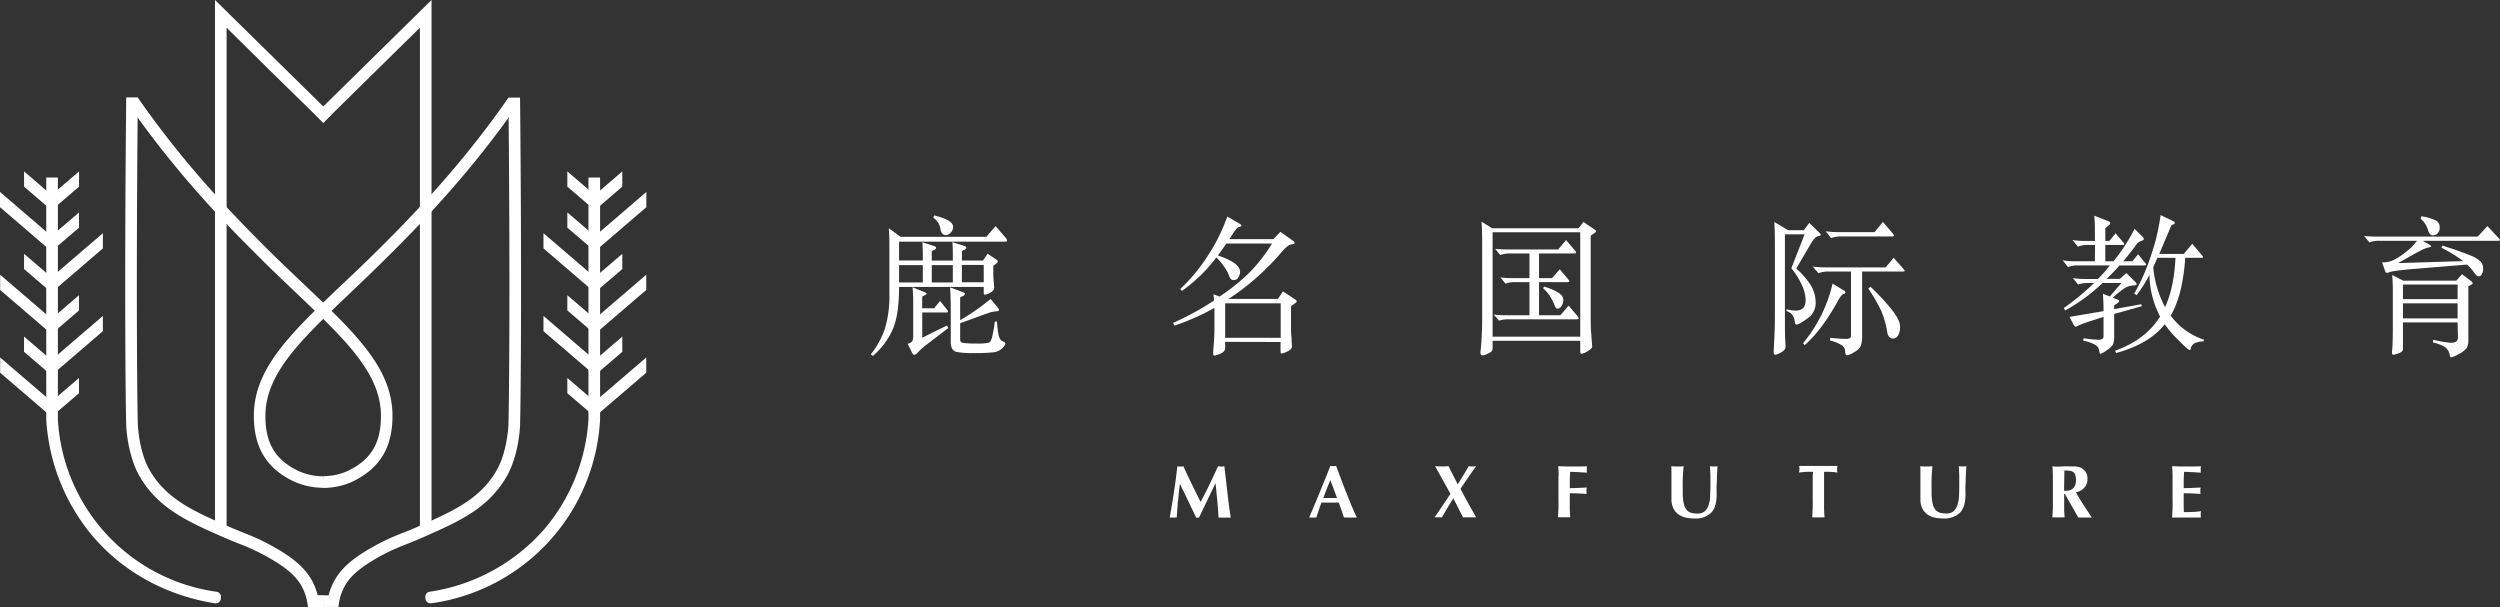 <svg id="图层_1" data-name="图层 1" xmlns="http://www.w3.org/2000/svg" viewBox="0 0 686.32 166.63"><rect x="0" y="0" width="686.32" height="166.63" fill="#333333" stroke="none"/><defs><style>.cls-1{fill:#fff;}</style></defs><path class="cls-1" d="M313.59,91.55h5.78c0-2.13,0-3.82-.12-5.08l3.15,1c.44.14.66.31.66.52s-.15.39-.45.55l-.74.37v2.62h5.78l1.27-1.88,2.46,1.64a.56.56,0,0,1,.33.47.66.66,0,0,1-.33.51l-.9.74v2q0,1,.12,2.37c.08.93.12,1.48.12,1.64,0,.49-.36.93-1.08,1.31a4.23,4.23,0,0,1-1.44.58c-.23,0-.35-.19-.35-.58V98.77H304.61q0,7.74-1.76,11.7a20.75,20.75,0,0,1-5.41,7.23l-.61-.41a23.2,23.2,0,0,0,3.87-7,30.8,30.8,0,0,0,1.25-9.64V86.92c0-1.37-.06-2.79-.16-4.26L305,85h23.57l2.54-2.92,2.71,3.12a1.7,1.7,0,0,1,.45.86c0,.19-.23.29-.7.29H304.61v5.16h6.52q0-3.19-.12-5l3.11,1c.44.14.66.31.66.52s-.15.39-.45.55l-.74.37Zm-2.46,1.23h-6.52v4.76h6.52Zm-.16,13v6.92l6.76-3.32.41.66-6,4.59a20,20,0,0,0-2.59,2.34,1,1,0,0,1-.74.41c-.24,0-.45-.17-.61-.5l-1.23-2.5a2.1,2.1,0,0,0,1.27-.71,3.93,3.93,0,0,0,.25-1.74v-8.86c0-1.36-.06-2.77-.17-4.22l3.24,1.35c.38.14.58.28.58.41s-.17.29-.5.45l-.69.37v3.2h3.28l1.64-2,1.88,2.34a1,1,0,0,1,.29.57c0,.16-.17.25-.49.25Zm8.4-13h-5.78v4.76h5.78Zm-5.12-13.65q5.21,1.28,5.2,3.16a2.27,2.27,0,0,1-.65,1.56,1.85,1.85,0,0,1-1.27.69,1.47,1.47,0,0,1-1-.34,2.49,2.49,0,0,1-.57-1.4,4.5,4.5,0,0,0-.68-1.76A5.19,5.19,0,0,0,314,79.75Zm7.13,29.6v4.51a.87.87,0,0,0,.82.9,24.36,24.36,0,0,0,3.65.16,13.8,13.8,0,0,0,3.38-.22c.37-.15.66-.61.88-1.38a37.78,37.78,0,0,0,.78-4.42h.61a30.45,30.45,0,0,0,.37,3.38,4.18,4.18,0,0,0,.49,1.45,2,2,0,0,0,.86.66c.39.16.58.36.58.59s-.29.65-.86,1.25a4,4,0,0,1-2.42,1.11,45.55,45.55,0,0,1-5.25.2,23.92,23.92,0,0,1-4.75-.28,2,2,0,0,1-1.4-1,5,5,0,0,1-.32-2.05v-8.23q0-3.16-.17-6.48l3.53,1.35c.35.14.53.3.53.47s-.18.37-.53.56l-.78.37v6.27a62.1,62.1,0,0,0,8.36-5.82l1.89,2.25a1.47,1.47,0,0,1,.41.8c0,.21-.28.32-.82.35a7.59,7.59,0,0,0-1.77.33Zm6.47-16h-6v4.76h6Z" transform="translate(-57.79 -20)"/><path class="cls-1" d="M394.13,113.85v1.64c0,.71-.43,1.24-1.31,1.6a6.72,6.72,0,0,1-1.64.53c-.22,0-.32-.15-.32-.45s0-.63,0-1c.21-2.24.33-4.31.33-6.19v-5.45a65.23,65.23,0,0,1-11,4.87l-.33-.77a75.67,75.67,0,0,0,11.23-6.15l-.16-1.68,1.68.61a57.11,57.11,0,0,0,8.18-6.56,45.2,45.2,0,0,0,6.21-8H394.46c-.87,1.29-1.65,2.38-2.33,3.28q6.11,2.05,6.1,4.51a2.84,2.84,0,0,1-.47,1.48,1.35,1.35,0,0,1-1.15.77,1.22,1.22,0,0,1-.94-.3,3.53,3.53,0,0,1-.53-1.09,11.41,11.41,0,0,0-1.25-2.24,17.29,17.29,0,0,0-2.17-2.6,41.92,41.92,0,0,1-9.43,9.18l-.49-.49a48.36,48.36,0,0,0,7.62-9.22,49,49,0,0,0,5.29-10.7l3.4,2c.33.19.49.36.49.51s-.2.27-.59.35-.84.49-1.33,1.23l-1.4,2.13h12.09l1.93-2,3.53,2.5a.7.7,0,0,1,.36.56c0,.2-.21.32-.63.35a2.32,2.32,0,0,0-1.25.49,13.3,13.3,0,0,0-1.84,1.84,68.53,68.53,0,0,1-14.39,12.67H408.6L410,100l3.48,2.29a.69.69,0,0,1,.29.47c0,.15-.14.31-.41.47l-1.15.82v5.41c0,1,0,2.11.13,3.2l.12,2.46q0,.78-1.23,1.35a5.35,5.35,0,0,1-1.56.58q-.33,0-.33-.54v-2.62Zm0-1.11h15.25v-9.46H394.13Z" transform="translate(-57.79 -20)"/><path class="cls-1" d="M491.61,113.56H467.55v2a1.13,1.13,0,0,1-.39,1,5.36,5.36,0,0,1-1.19.66,3.43,3.43,0,0,1-1.17.35c-.49,0-.67-.45-.53-1.35a86.84,86.84,0,0,0,.41-8.9V86.43c0-2.43-.06-4.29-.17-5.58l2.92,1.81h23.69l1.39-1.72,3.12,2.13c.22.11.32.24.32.39s-.12.3-.37.47l-1.1.78v21.88c0,1.86,0,3.56.16,5.09l.25,3.48q0,.5-1.23,1.23a4.52,4.52,0,0,1-1.64.74c-.27,0-.41-.19-.41-.57Zm-24.06-1.14h24.06V83.76H467.55Zm10.12-5.87v-9.1h-3.85a6.89,6.89,0,0,0-2.71.42l-1.43-1.73a24.3,24.3,0,0,0,3.32.21h4.67V89.58h-5.33a8.31,8.31,0,0,0-2.7.42l-1.4-1.69a32.54,32.54,0,0,0,3.33.17h14l2.14-2.58,2.41,2.82a1.23,1.23,0,0,1,.33.64c0,.15-.19.22-.57.22H480.3v6.77h3.56L486,93.93l2.26,2.7c.24.28.37.48.37.62s-.22.2-.66.2H480.3v9.1h5.86l2.25-2.66,2.46,2.91a1.3,1.3,0,0,1,.29.64c0,.15-.19.22-.58.22H472a8.26,8.26,0,0,0-2.7.37l-1.43-1.68a25,25,0,0,0,3.27.2Zm4-7.87a16.06,16.06,0,0,1,3,1.15,6.52,6.52,0,0,1,1.83,1.25,2,2,0,0,1,.47,1.35,2.8,2.8,0,0,1-.5,1.56,1.34,1.34,0,0,1-1.1.76c-.33,0-.64-.42-.94-1.27a11.54,11.54,0,0,0-3-4.34Z" transform="translate(-57.79 -20)"/><path class="cls-1" d="M548.67,83.19H553l1.48-2,2.78,2.71c.25.24.37.43.37.57s-.2.25-.59.33a2.11,2.11,0,0,0-1.11.67,9.37,9.37,0,0,0-1.13,1.62l-3.89,6.64a20.42,20.42,0,0,1,4,4.6,9.15,9.15,0,0,1,1.33,4.83,5.09,5.09,0,0,1-2.3,4.29c-1.53,1.1-2.52,1.66-3,1.66-.19,0-.33-.21-.41-.62a4.3,4.3,0,0,0-.72-2.09,3.21,3.21,0,0,0-1.57-1l0-.5a10.91,10.91,0,0,0,2.54.37c1.8,0,2.71-.95,2.71-2.87a10.32,10.32,0,0,0-1-4.07,21.11,21.11,0,0,0-2.93-4.7l3.65-9.3h-5.41v23.12c0,2.65,0,4.57.08,5.78s.08,1.85.08,2c0,.58-.41,1.08-1.23,1.52a4.69,4.69,0,0,1-1.62.65c-.26,0-.39-.31-.39-.94l.21-4.42c.08-1.89.12-3.72.12-5.5V87.78c0-3-.06-5.29-.16-6.84ZM564,99.75c.27.16.41.34.41.53s-.17.34-.52.43-.75.56-1.25,1.38q-4.62,8.47-9.42,12.66l-.45-.53a39.32,39.32,0,0,0,8.11-16.36Zm5-5.21v17.3a9.55,9.55,0,0,1-.33,3.06,4.16,4.16,0,0,1-1.8,1.74,5.43,5.43,0,0,1-2,.9c-.32,0-.49-.35-.53-1.05a2.25,2.25,0,0,0-.87-1.68,10.64,10.64,0,0,0-3.29-1.33l.08-.74c1.91.2,3.23.29,4,.29a3,3,0,0,0,1.4-.2.91.91,0,0,0,.28-.78V94.54h-6.14A7.42,7.42,0,0,0,557,95l-1.56-1.81a25.53,25.53,0,0,0,3.4.21h16.6l2.22-2.63,2.7,3.08a1.31,1.31,0,0,1,.33.55c0,.1-.2.14-.61.14Zm-6.6-10.82h10l2.3-2.78,2.74,3.19a1.13,1.13,0,0,1,.29.58c0,.13-.21.2-.62.2H563.26a7.85,7.85,0,0,0-2.79.45L559,83.48a21.74,21.74,0,0,0,3.4.24m8.89,15a61.42,61.42,0,0,1,5.88,6.33q2.24,2.85,2.24,4.53a4.71,4.71,0,0,1-.55,2.52,1.72,1.72,0,0,1-1.5.84,1.2,1.2,0,0,1-.9-.45,2.24,2.24,0,0,1-.54-1.15,26,26,0,0,0-1.64-5.92,45.28,45.28,0,0,0-3.6-6.21Z" transform="translate(-57.79 -20)"/><path class="cls-1" d="M632.94,87.25h-2a7.4,7.4,0,0,0-2.71.45l-1.48-1.8a21.61,21.61,0,0,0,3.37.24h2.78v-3.2c0-1.06-.05-2.3-.16-3.73l3.77,1.48c.41.16.61.34.61.53a.91.91,0,0,1-.36.62l-1,.78v3.52h1.11l1.72-2.09,2.13,2.54a.82.82,0,0,1,.25.47c0,.13-.19.19-.58.19h-4.63v4.47H638a47.25,47.25,0,0,0,5.78-8.9L646,85a.86.86,0,0,1,.32.62c0,.22-.26.41-.79.57a2.47,2.47,0,0,0-1.34,1.07q-1.68,2.3-3.52,4.47h2.5l1.6-1.93,1.88,2.34c.22.22.33.39.33.53s-.2.2-.61.2h-6.73c-1.06,1.23-2.24,2.46-3.52,3.69h3.61l1.8-1.6,2.5,2.46a.93.93,0,0,1,.33.62c0,.19-.36.31-1.07.35a4.81,4.81,0,0,0-2.09.63,24.44,24.44,0,0,0-3.4,2.71l1.27.49c.33.14.49.28.49.43s-.12.32-.37.51l-1,.7v1l7.46-1.35.12.57-7.58,2.1v5.9a6.91,6.91,0,0,1-.29,2.42,5,5,0,0,1-1.72,1.62,6.1,6.1,0,0,1-1.72,1c-.19,0-.32-.31-.39-.92a2.17,2.17,0,0,0-1.17-1.58,10,10,0,0,0-3.2-1.07l.08-.69a38,38,0,0,0,4,.41A2.25,2.25,0,0,0,635,113a.89.89,0,0,0,.27-.72V107c-1.56.47-3.08,1-4.55,1.46a26.17,26.17,0,0,0-2.56,1,1.24,1.24,0,0,1-.58.21c-.15,0-.32-.17-.51-.49L625.93,107l9.35-1.59c0-1.21-.06-2.79-.17-4.76l1.89.74,3.16-3.69H635a49.11,49.11,0,0,1-10.29,7.54l-.33-.69a66.41,66.41,0,0,0,8.28-6.85H631a7.46,7.46,0,0,0-2.71.41l-1.44-1.76a21.79,21.79,0,0,0,3.37.24h3.52A41.42,41.42,0,0,0,637,92.86h-8.73a7,7,0,0,0-2.75.46l-1.47-1.85a20.35,20.35,0,0,0,3.36.25h5.49Zm15,8.07a39,39,0,0,1-3.56,5.7l-.7-.41a53.65,53.65,0,0,0,4.61-10.43,57.94,57.94,0,0,0,2.65-11.13l3.44,1.64q.45.21.45.51c0,.21-.14.34-.43.41a.94.94,0,0,0-.64.56l-3.19,7.54h6.72l2.34-2.79,2.74,3.28a.69.69,0,0,1,.21.41c0,.11-.17.16-.5.16h-4.38q-.7,10.33-4,15.87a18.65,18.65,0,0,0,9.18,6.64l-.16.45a5.88,5.88,0,0,0-2.56.55,2.46,2.46,0,0,0-1,1.54c0,.19-.1.28-.21.28-.3,0-1.33-.89-3.09-2.68a32.6,32.6,0,0,1-3.8-4.41q-4.14,5.37-13.36,7.91l-.24-.65q8.4-3,12.33-9.39a25.14,25.14,0,0,1-2.91-11.56m2.18-4.55c-.28.66-.66,1.51-1.15,2.55a29.11,29.11,0,0,0,3.24,11q2.46-5.2,2.87-13.53Z" transform="translate(-57.79 -20)"/><path class="cls-1" d="M721.4,86.1H711a7.15,7.15,0,0,0-2.75.45l-1.47-1.8a25.94,25.94,0,0,0,3.31.2H738l2.66-2.87,3.12,3.32c.22.22.33.39.33.52s-.19.18-.58.18H722.92l1.72,1c.38.22.57.39.57.52s-.21.22-.63.3a8.31,8.31,0,0,0-1.52.5q-.88.36-6.91,3.81L734,91.68A37.76,37.76,0,0,0,728,88l.33-.58q5.45,1.77,7.64,2.71a8.25,8.25,0,0,1,2.85,1.72,2.74,2.74,0,0,1,.66,1.83,3,3,0,0,1-.37,1.61,1,1,0,0,1-.88.58c-.35,0-.78-.38-1.29-1.13a13,13,0,0,0-1.85-2.11l-13.49,1.11c-4.53.35-7.16.69-7.87,1a1.87,1.87,0,0,1-.69.16c-.19,0-.33-.12-.41-.36l-.9-2.51a6.79,6.79,0,0,0,2.91-.53,17.22,17.22,0,0,0,3.46-2.19,15.42,15.42,0,0,0,3.26-3.26m11.11,22.46h-15v7.3c0,.52-.41.91-1.23,1.19a9.27,9.27,0,0,1-1.41.41.32.32,0,0,1-.29-.19,1.81,1.81,0,0,1-.06-.84q.21-2.09.21-6.27V99.75c0-1.39-.06-2.81-.17-4.26l3,1.56H732.1l1.6-1.77,2.62,2a.8.8,0,0,1,.29.47c0,.12-.1.24-.29.35l-.9.49v14.88a3.92,3.92,0,0,1-.47,2.07,5.75,5.75,0,0,1-2.18,1.66,7.67,7.67,0,0,1-2,.9c-.23,0-.37-.15-.43-.45a3.3,3.3,0,0,0-1.41-2.42,12.13,12.13,0,0,0-3.26-1.23l.16-.73a26.36,26.36,0,0,0,4.68.82,2.83,2.83,0,0,0,1.62-.33,1.67,1.67,0,0,0,.43-1.35Zm-15-6.39h15v-4h-15Zm15,1.15h-15v4.14h15Zm-9.92-23.9a14.36,14.36,0,0,1,3.85,1.11,2,2,0,0,1,1.15,1.86,2.17,2.17,0,0,1-.62,1.76,1.89,1.89,0,0,1-1.23.52c-.6,0-1-.44-1.31-1.31A6.68,6.68,0,0,0,722.3,80Z" transform="translate(-57.79 -20)"/><path class="cls-1" d="M381.16,157.48l-.33,4.59a2.63,2.63,0,0,0-.49,0h-.95a2.59,2.59,0,0,0-.48,0q.64-3.52,1.17-7T381,148l.42.07a2.77,2.77,0,0,0,.42,0l.39,0,.43-.07c.37.82.75,1.65,1.16,2.5s.8,1.69,1.21,2.53.8,1.67,1.21,2.47l1.15,2.3c.82-1.53,1.64-3.14,2.45-4.81s1.59-3.34,2.33-5a3.83,3.83,0,0,0,1.74,0c.14,1.17.28,2.44.44,3.79s.31,2.68.46,4,.3,2.49.45,3.61.29,2,.41,2.71a7.56,7.56,0,0,0-.83,0h-1.67a8.38,8.38,0,0,0-.86,0c-.07-1.41-.18-2.93-.34-4.57s-.31-3.27-.48-4.88h0q-1.17,2.41-2.29,4.76c-.76,1.55-1.5,3.12-2.24,4.69l-.19,0h-.39l-.2,0-2.2-4.59q-1.09-2.29-2.27-4.65h0c-.22,1.57-.38,3.12-.49,4.65" transform="translate(-57.79 -20)"/><path class="cls-1" d="M430.29,162.07c-.33,0-.64,0-.93,0h-1.75a8.44,8.44,0,0,0-.87,0l-.67-2c-.24-.7-.48-1.39-.74-2.09l-1.31,0h-2.38l-1.07,0c-.27.7-.52,1.39-.75,2.09s-.45,1.38-.64,2a2.59,2.59,0,0,0-.48,0h-1a3.4,3.4,0,0,0-.53,0c.17-.35.38-.85.66-1.48s.57-1.34.9-2.13l1.06-2.55c.37-.91.75-1.83,1.12-2.76s.75-1.84,1.11-2.74.69-1.74,1-2.52l.39.07.39,0a2.38,2.38,0,0,0,.39,0l.39-.07c.44,1.16.91,2.4,1.4,3.73s1,2.62,1.51,3.9,1,2.49,1.48,3.64.91,2.12,1.31,2.91M423,151.84c-.35.82-.69,1.63-1,2.43s-.62,1.62-.92,2.45h3.75l-.89-2.45c-.3-.8-.61-1.61-.94-2.43" transform="translate(-57.79 -20)"/><path class="cls-1" d="M456,155.61c-.34-.63-.73-1.33-1.17-2.12l-1.27-2.27-1.11-2-.69-1.25.94.07c.3,0,.61,0,.92,0s.62,0,.91,0l.92-.07c.41.83.82,1.67,1.25,2.5s.85,1.67,1.29,2.5c.52-.83,1-1.67,1.52-2.5s1-1.67,1.47-2.5l.53.07a4.35,4.35,0,0,0,1,0l.54-.07c-.23.3-.52.7-.87,1.19s-.72,1-1.12,1.6-.8,1.16-1.2,1.76-.78,1.15-1.13,1.66c.34.66.71,1.37,1.12,2.13s.82,1.51,1.22,2.23.78,1.4,1.13,2,.62,1.12.83,1.48c-.32,0-.62,0-.91,0h-1.79c-.29,0-.59,0-.89,0-.44-.83-.87-1.69-1.31-2.56s-.89-1.75-1.37-2.63c-.56.88-1.1,1.75-1.62,2.62s-1,1.72-1.5,2.57c-.31,0-.65,0-1,0h-.5a3.56,3.56,0,0,0-.55,0c.26-.33.57-.76.93-1.28l1.12-1.67,1.2-1.79c.4-.61.78-1.19,1.14-1.72" transform="translate(-57.79 -20)"/><path class="cls-1" d="M485.69,150.64c0-.88-.07-1.76-.13-2.65q.93,0,1.83.06c.6,0,1.21,0,1.82,0q1.52,0,2.7,0c.78,0,1.31,0,1.58-.07a3.92,3.92,0,0,0-.08.86c0,.22,0,.39,0,.51s0,.26.06.41l-1.3-.08-1.37-.08-1.2-.06c-.35,0-.61,0-.76,0-.05.75-.08,1.49-.09,2.23s0,1.48,0,2.23c.89,0,1.69,0,2.41-.06l2.24-.1c0,.23-.07.41-.08.53s0,.26,0,.39a2,2,0,0,0,0,.34c0,.12,0,.28.07.5q-2.34-.18-4.65-.18v1c0,1.14,0,2.15,0,3s.07,1.74.12,2.59a5.86,5.86,0,0,0-.75,0h-1.85a6.12,6.12,0,0,0-.76,0c.06-.85.1-1.71.13-2.59s0-1.89,0-3v-2.78c0-1.14,0-2.15,0-3" transform="translate(-57.79 -20)"/><path class="cls-1" d="M522.91,162.34a10.49,10.49,0,0,1-2.45-.28,5.32,5.32,0,0,1-2-.92,4.51,4.51,0,0,1-1.32-1.66,5.75,5.75,0,0,1-.49-2.47c0-.55,0-1,0-1.47s0-.83,0-1.2,0-.72,0-1.06,0-.7,0-1.07c0-1.11,0-2,0-2.68s0-1.2-.07-1.54l.84.07.84,0,.85,0L520,148c-.14,1.32-.22,2.56-.25,3.7s0,2.3,0,3.47a13.5,13.5,0,0,0,.27,3,4.27,4.27,0,0,0,.78,1.78,2.51,2.51,0,0,0,1.28.83,7.19,7.19,0,0,0,1.77.2,2.78,2.78,0,0,0,1.92-.61,3.8,3.8,0,0,0,1.06-1.64,8.54,8.54,0,0,0,.44-2.35c0-.88.08-1.8.08-2.75s0-1.89,0-2.82-.07-1.88-.12-2.82l.55.07.49,0a4.12,4.12,0,0,0,.51,0l.52-.07c0,.3-.06.7-.08,1.21s-.06,1.09-.09,1.75,0,1.39-.07,2.19,0,1.65,0,2.54c0,2.37-.51,4.08-1.54,5.11a6.07,6.07,0,0,1-4.5,1.55" transform="translate(-57.79 -20)"/><path class="cls-1" d="M555.5,150.24a5.13,5.13,0,0,0,0-.71c-.2,0-.46,0-.76,0l-1,0-1.05.08-1,.11c0-.15,0-.3.07-.45a3.39,3.39,0,0,0,0-.9c0-.15,0-.3-.07-.45l1.26,0,1.15,0,1.27,0h3.3l1.26,0,1.12,0,1.17,0c0,.15-.05.3-.07.45a3.39,3.39,0,0,0,0,.9c0,.15.05.3.07.45-.27,0-.58-.08-.92-.11l-1-.08-1,0c-.3,0-.55,0-.75,0a1,1,0,0,0,0,.28c0,.13,0,.27,0,.43v6.21c0,1.14,0,2.15,0,3s.06,1.74.12,2.59a6,6,0,0,0-.76,0h-1.84a5.92,5.92,0,0,0-.76,0c0-.85.09-1.71.12-2.59s0-1.89,0-3v-5.12c0-.4,0-.76,0-1.09" transform="translate(-57.79 -20)"/><path class="cls-1" d="M591.23,162.34a10.47,10.47,0,0,1-2.44-.28,5.32,5.32,0,0,1-2-.92,4.51,4.51,0,0,1-1.32-1.66A5.75,5.75,0,0,1,585,157c0-.55,0-1,0-1.47s0-.83,0-1.2,0-.72,0-1.06,0-.7,0-1.07c0-1.11,0-2,0-2.68s0-1.2-.06-1.54l.84.07.84,0,.85,0,.83-.07c-.13,1.32-.21,2.56-.24,3.7s0,2.3,0,3.47a14.23,14.23,0,0,0,.26,3,4.27,4.27,0,0,0,.79,1.78,2.51,2.51,0,0,0,1.28.83,7.19,7.19,0,0,0,1.77.2,2.78,2.78,0,0,0,1.92-.61,3.8,3.8,0,0,0,1.06-1.64,8.93,8.93,0,0,0,.44-2.35c.05-.88.08-1.8.08-2.75s0-1.89,0-2.82-.07-1.88-.12-2.82l.55.07.49,0a4.41,4.41,0,0,0,.52,0l.51-.07c0,.3-.06.7-.08,1.21s-.06,1.09-.09,1.75,0,1.39-.07,2.19,0,1.65,0,2.54c0,2.37-.51,4.08-1.54,5.11a6.08,6.08,0,0,1-4.51,1.55" transform="translate(-57.79 -20)"/><path class="cls-1" d="M624.46,155.61v.84c0,1.14,0,2.15,0,3s.07,1.74.12,2.59a5.92,5.92,0,0,0-.76,0H622a5.92,5.92,0,0,0-.76,0c0-.85.1-1.71.12-2.59s0-1.89,0-3v-2.78c0-1.14,0-2.15,0-3s-.07-1.76-.12-2.65l.76.07c.27,0,.58,0,.92,0s.79,0,1.26-.05,1.06,0,1.75,0c.52,0,1,0,1.34,0s.68.07,1,.12a3.61,3.61,0,0,1,.7.22,3.5,3.5,0,0,1,.56.32,3.16,3.16,0,0,1,1.33,2.7,3.57,3.57,0,0,1-.82,2.44,4.43,4.43,0,0,1-2.36,1.33c.66,1.16,1.36,2.32,2.12,3.48s1.5,2.3,2.25,3.43c-.31,0-.62,0-.92,0h-1.86c-.3,0-.61,0-.93,0l-3.67-6.46Zm3.24-3.77a4.53,4.53,0,0,0-.19-1.43,1.58,1.58,0,0,0-.56-.81,2,2,0,0,0-1-.36,11.72,11.72,0,0,0-1.44-.08c0,1.86-.06,3.71-.06,5.57l.23,0h.22a2.8,2.8,0,0,0,2.07-.72,3,3,0,0,0,.72-2.21" transform="translate(-57.79 -20)"/><path class="cls-1" d="M654.22,150.64c0-.88-.07-1.76-.13-2.65q.93,0,1.83.06c.6,0,1.21,0,1.82,0q1.51,0,2.7,0c.78,0,1.31,0,1.58-.07a3.92,3.92,0,0,0-.08.86c0,.22,0,.39,0,.51s0,.26.06.41l-1.3-.08-1.37-.08-1.2-.06c-.36,0-.61,0-.76,0,0,.75-.08,1.49-.09,2.23s0,1.48,0,2.23c.89,0,1.69,0,2.41-.06l2.24-.1c0,.23-.07.41-.08.53s0,.26,0,.39a2,2,0,0,0,0,.34c0,.12,0,.28.07.5q-2.34-.18-4.65-.18c0,.44,0,.87,0,1.31s0,.88,0,1.31c0,.89,0,1.74.06,2.56q1.17,0,2.34-.06c.78,0,1.56-.11,2.35-.2,0,.15,0,.28-.06.41s0,.29,0,.51,0,.39,0,.51,0,.23.06.31c-.36,0-.82,0-1.36,0h-6.17a2.33,2.33,0,0,0-.4,0c.06-.85.1-1.71.13-2.59s0-1.89,0-3v-2.78c0-1.14,0-2.15,0-3" transform="translate(-57.79 -20)"/><path class="cls-1" d="M146.49,186.63l0-3.19H148a17.43,17.43,0,0,1,1.31-3.51c1.84-3.64,4.94-6.46,10.7-9.72a60.36,60.36,0,0,1,8.22-3.86c1.27-.51,2.59-1,4.22-1.75,7.93-3.49,14.18-6.24,18.77-11.42a24,24,0,0,0,2.94-4.11c2.93-5.13,3.21-12.41,3.21-12.48.2-6.29.5-41.07,0-89.8l3.19,0c.5,48.78.2,83.62,0,89.93,0,.33-.3,8.13-3.63,14a27.77,27.77,0,0,1-3.32,4.64c-5,5.71-11.92,8.73-19.88,12.23-1.67.73-3.07,1.3-4.31,1.79A57.31,57.31,0,0,0,161.6,173c-5.23,3-7.87,5.31-9.42,8.38a13.78,13.78,0,0,0-1.29,3.92l-.22,1.32Z" transform="translate(-57.79 -20)"/><path class="cls-1" d="M146.62,186.63l-4.27,0-.22-1.32a13.78,13.78,0,0,0-1.29-3.92c-1.55-3.07-4.19-5.42-9.42-8.38a56.77,56.77,0,0,0-7.84-3.68c-1.23-.49-2.64-1.06-4.31-1.79-8-3.5-14.83-6.52-19.88-12.23a27.77,27.77,0,0,1-3.32-4.64c-3.33-5.83-3.62-13.63-3.63-14-.2-6.32-.49-41.18,0-89.93l3.19,0c-.49,48.71-.2,83.5,0,89.8,0,.07.28,7.35,3.21,12.48a24,24,0,0,0,2.94,4.11c4.59,5.18,10.84,7.93,18.77,11.42,1.63.71,3,1.24,4.22,1.75a60.36,60.36,0,0,1,8.22,3.86c5.76,3.26,8.86,6.08,10.7,9.72a17.43,17.43,0,0,1,1.31,3.51h1.63Z" transform="translate(-57.79 -20)"/><path class="cls-1" d="M120,165.56h-3.19V20l2.71,2.66,14.64,14.39c5,4.94,10,9.87,14.63,14.39l-2.24,2.27L131.87,39.33,120,27.6Z" transform="translate(-57.79 -20)"/><path class="cls-1" d="M176.26,165.56h-3.19V27.6L161,39.46,146.52,53.71l-2.24-2.27,14.5-14.25c5.06-5,10.13-10,14.77-14.53L176.26,20Z" transform="translate(-57.79 -20)"/><path class="cls-1" d="M146.68,153.91h-.27l.11-3.19a16.39,16.39,0,0,0,6.78-1.46c6.36-3.07,9.07-7.58,9.07-15.09,0-11.66-9.76-20.93-23.27-33.75-3.31-3.15-6.73-6.39-10.33-10C118,79.77,105.4,66.45,93,48.62l2.62-1.82C107.88,64.42,120.39,77.61,131,88.19c3.57,3.55,7,6.78,10.28,9.91,14.08,13.37,24.26,23,24.26,36.07,0,8.68-3.46,14.38-10.88,18a19.44,19.44,0,0,1-8,1.78" transform="translate(-57.79 -20)"/><path class="cls-1" d="M146.36,153.91a19.6,19.6,0,0,1-8-1.78c-7.42-3.58-10.88-9.28-10.88-18,0-13,10.18-22.7,24.27-36.07C155,95,158.43,91.74,162,88.19c10.63-10.58,23.14-23.77,35.38-41.39L200,48.62c-12.38,17.83-25,31.15-35.75,41.83-3.6,3.58-7,6.82-10.33,10-13.51,12.83-23.27,22.09-23.27,33.76,0,7.51,2.71,12,9.07,15.09a16.67,16.67,0,0,0,6.8,1.46l.11,3.19h-.27" transform="translate(-57.79 -20)"/><path class="cls-1" d="M118.41,184.4a1.39,1.39,0,0,1-1.58,1.22c-7.17-1.08-22.15-4.92-33.69-18.55a54.66,54.66,0,0,1-12.65-31.89V68.73h3.19v66.36a50.6,50.6,0,0,0,43.6,47.37,1.39,1.39,0,0,1,1.18,1.54Z" transform="translate(-57.79 -20)"/><polygon class="cls-1" points="13.2 68.21 0 56.88 0 52.7 13.2 64.03 13.2 68.21"/><polygon class="cls-1" points="15.06 68.18 21.69 62.5 21.69 58.32 15.06 64 15.06 68.18"/><polygon class="cls-1" points="15.04 79.53 28.24 68.19 28.24 64.02 15.04 75.35 15.04 79.53"/><polygon class="cls-1" points="13.23 79.54 6.6 73.86 6.6 69.68 13.23 75.36 13.23 79.54"/><polygon class="cls-1" points="15.04 102.25 28.24 90.92 28.24 86.73 15.04 98.07 15.04 102.25"/><polygon class="cls-1" points="13.23 102.27 6.6 96.58 6.6 92.4 13.23 98.09 13.23 102.27"/><polygon class="cls-1" points="13.24 90.93 0.04 79.6 0.04 75.42 13.24 86.75 13.24 90.93"/><polygon class="cls-1" points="15.06 90.91 21.69 85.22 21.69 81.04 15.06 86.73 15.06 90.91"/><polygon class="cls-1" points="13.24 113.65 0.04 102.32 0.04 98.14 13.24 109.47 13.24 113.65"/><polygon class="cls-1" points="15.06 113.63 21.69 107.94 21.69 103.76 15.06 109.45 15.06 113.63"/><polygon class="cls-1" points="15.07 56.93 21.7 51.24 21.7 47.06 15.07 52.75 15.07 56.93"/><polygon class="cls-1" points="13.23 56.93 6.61 51.24 6.61 47.06 13.23 52.75 13.23 56.93"/><path class="cls-1" d="M174.61,184.4a1.39,1.39,0,0,0,1.58,1.22,53.81,53.81,0,0,0,46.34-50.44V68.73h-3.19v66.36A51.38,51.38,0,0,1,207.45,165a51.94,51.94,0,0,1-31.7,17.45,1.39,1.39,0,0,0-1.19,1.54Z" transform="translate(-57.79 -20)"/><polygon class="cls-1" points="164.24 68.21 177.44 56.88 177.44 52.7 164.24 64.03 164.24 68.21"/><polygon class="cls-1" points="162.38 68.18 155.75 62.5 155.75 58.32 162.38 64 162.38 68.18"/><polygon class="cls-1" points="162.4 79.53 149.2 68.19 149.2 64.02 162.4 75.35 162.4 79.53"/><polygon class="cls-1" points="164.21 79.54 170.84 73.86 170.84 69.68 164.21 75.36 164.21 79.54"/><polygon class="cls-1" points="162.4 102.25 149.2 90.92 149.2 86.73 162.4 98.07 162.4 102.25"/><polygon class="cls-1" points="164.21 102.27 170.84 96.58 170.84 92.4 164.21 98.09 164.21 102.27"/><polygon class="cls-1" points="164.21 90.93 177.41 79.6 177.41 75.42 164.21 86.75 164.21 90.93"/><polygon class="cls-1" points="162.38 90.91 155.75 85.22 155.75 81.04 162.38 86.73 162.38 90.91"/><polygon class="cls-1" points="164.21 113.65 177.41 102.32 177.41 98.14 164.21 109.47 164.21 113.65"/><polygon class="cls-1" points="162.38 113.63 155.75 107.94 155.75 103.76 162.38 109.45 162.38 113.63"/><polygon class="cls-1" points="162.38 56.93 155.75 51.24 155.75 47.06 162.38 52.75 162.38 56.93"/><polygon class="cls-1" points="164.21 56.93 170.84 51.24 170.84 47.06 164.21 52.75 164.21 56.93"/></svg>